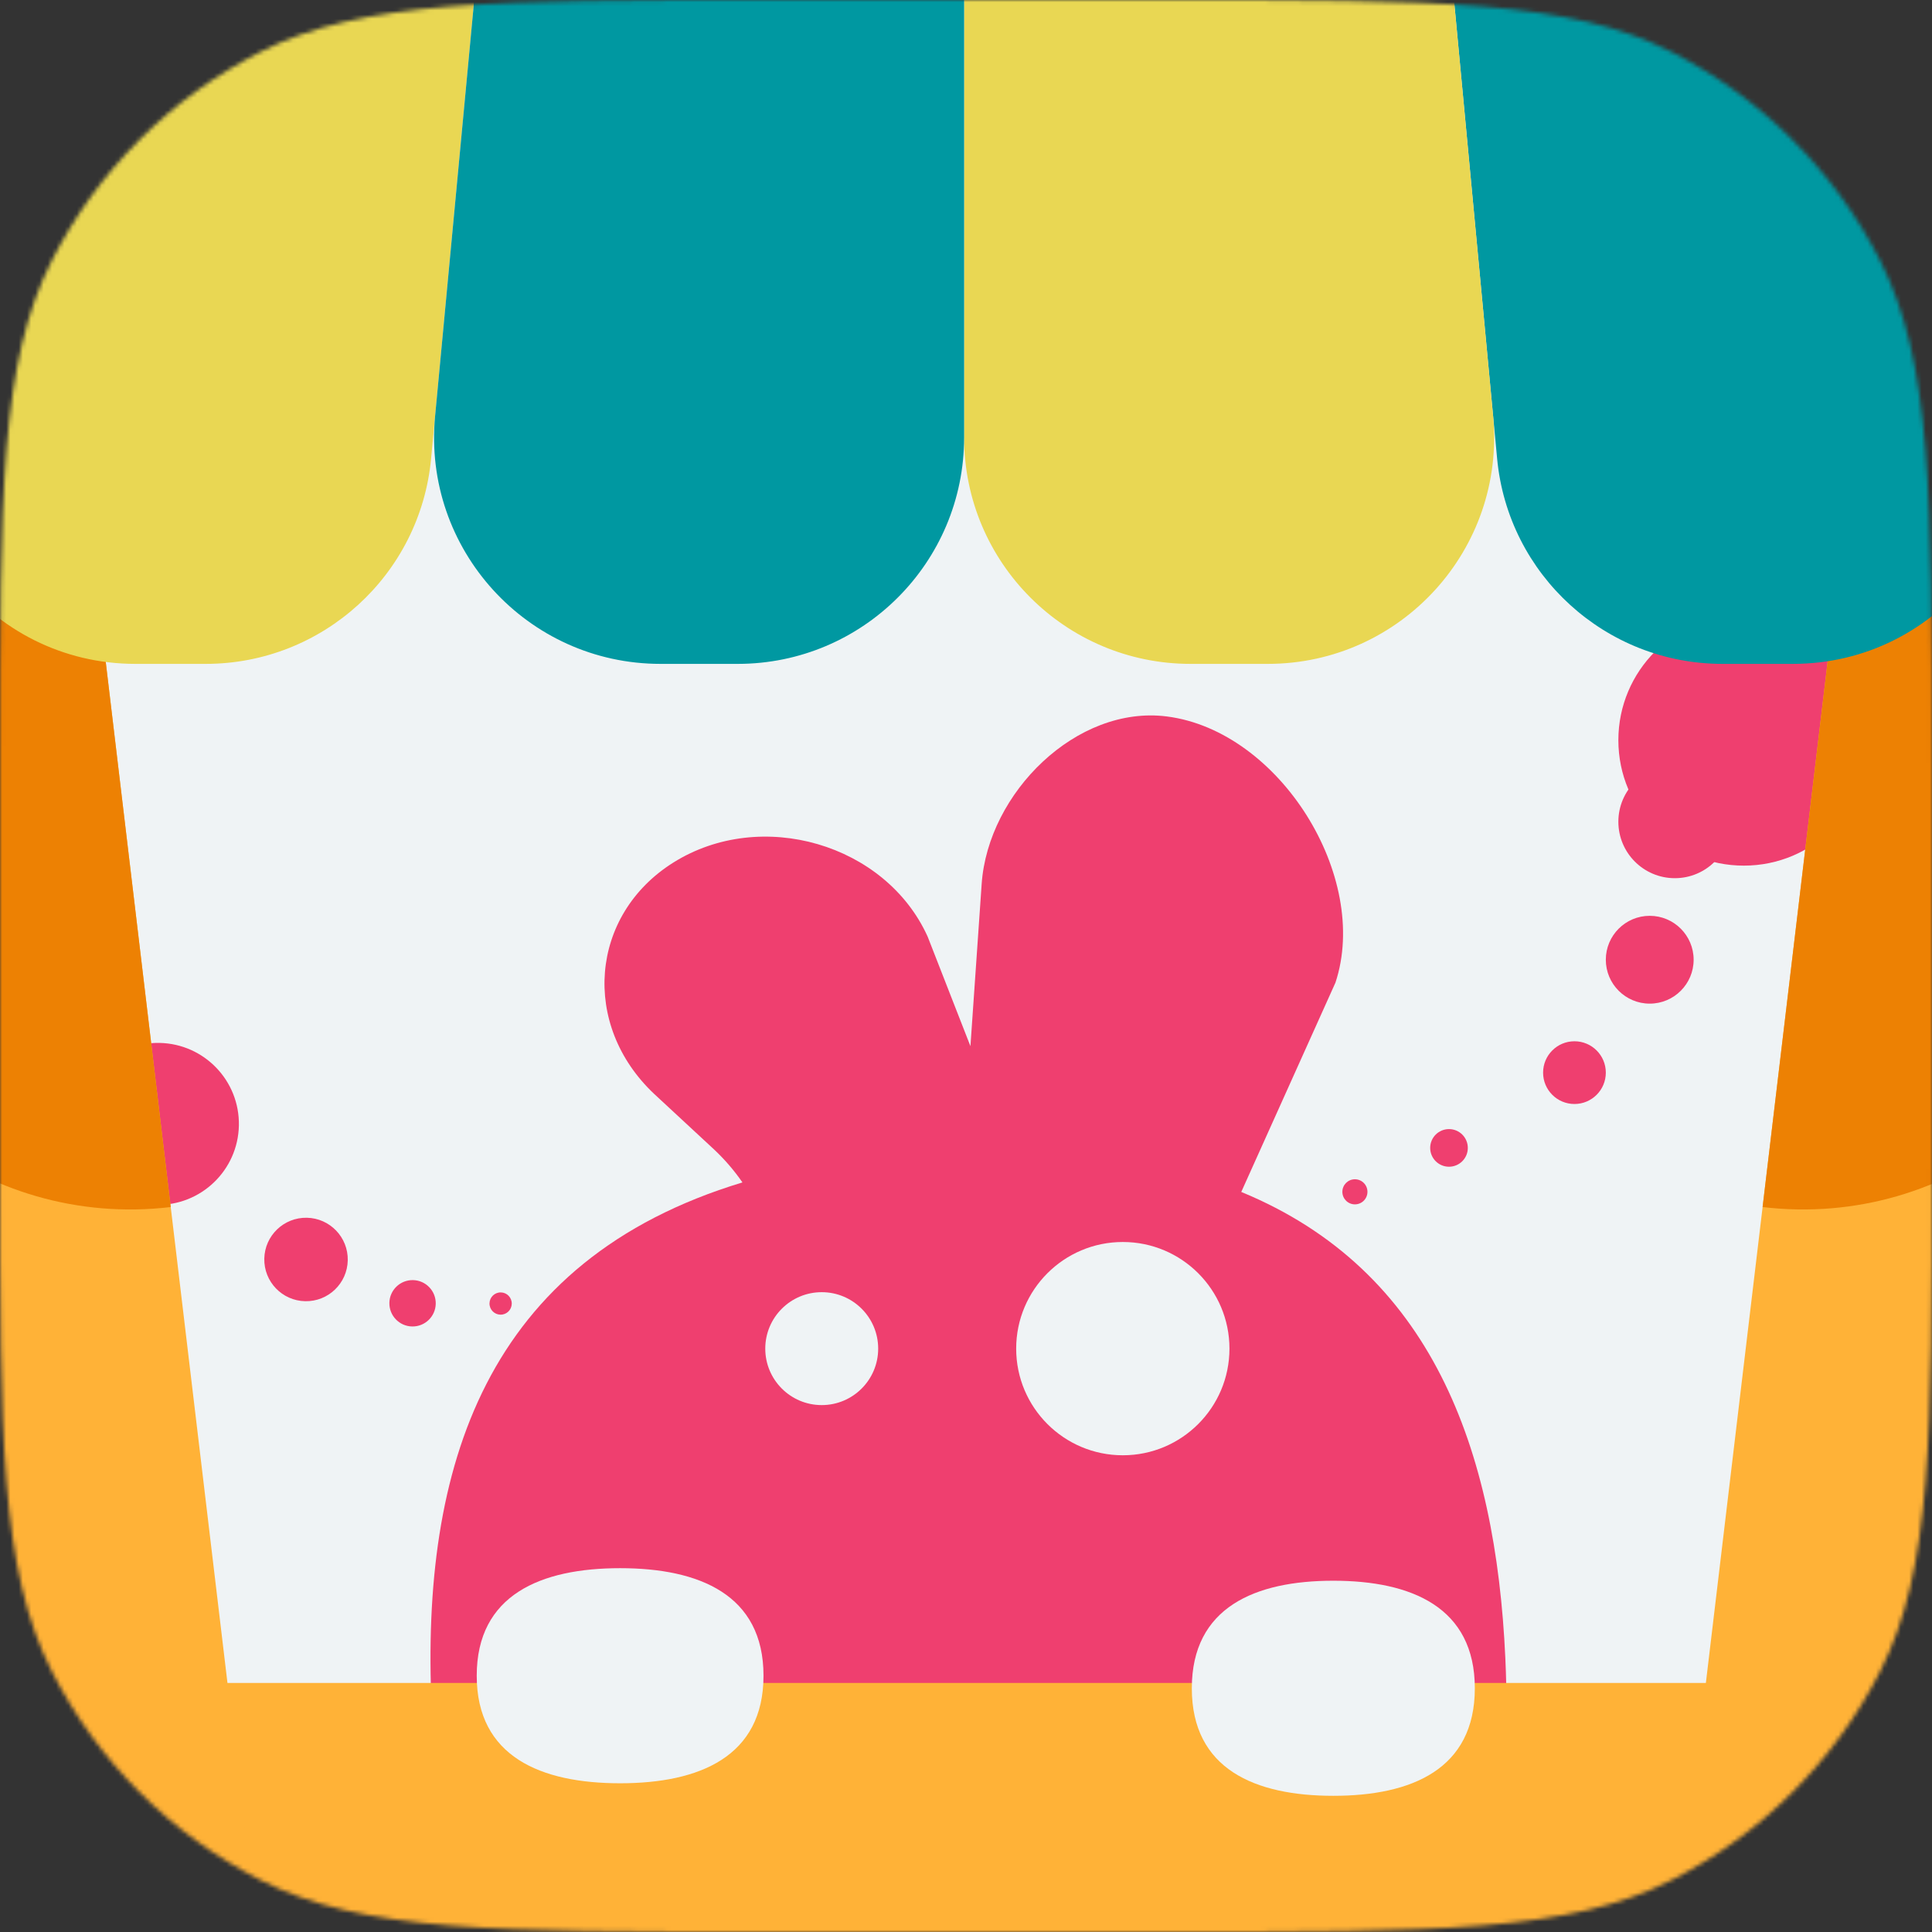 <svg xmlns="http://www.w3.org/2000/svg" width="192" height="192" fill="none" viewBox="0 0 465 465"><rect x="0" y="0" width="465" height="465" fill="#333333" stroke="none"/><mask id="mask0_2408_79843" style="mask-type:alpha" width="465" height="465" x="0" y="0" maskUnits="userSpaceOnUse"><path fill="#C4C4C4" d="M0 183.584C0 119.324 0 87.194 12.506 62.649C23.506 41.059 41.059 23.506 62.649 12.506C87.194 0 119.324 0 183.584 0H281.416C345.676 0 377.806 0 402.351 12.506C423.94 23.506 441.493 41.059 452.494 62.649C465 87.194 465 119.324 465 183.584V281.416C465 345.676 465 377.806 452.494 402.351C441.493 423.94 423.94 441.493 402.351 452.494C377.806 465 345.676 465 281.416 465H183.584C119.324 465 87.194 465 62.649 452.494C41.059 441.493 23.506 423.94 12.506 402.351C0 377.806 0 345.676 0 281.416V183.584Z"/></mask><g mask="url(#mask0_2408_79843)"><path fill="#EFF3F5" d="M0 183.584C0 119.324 0 87.194 12.506 62.649C23.506 41.059 41.059 23.506 62.649 12.506C87.194 0 119.324 0 183.584 0H281.416C345.676 0 377.806 0 402.351 12.506C423.94 23.506 441.493 41.059 452.494 62.649C465 87.194 465 119.324 465 183.584V281.416C465 345.676 465 377.806 452.494 402.351C441.493 423.94 423.94 441.493 402.351 452.494C377.806 465 345.676 465 281.416 465H183.584C119.324 465 87.194 465 62.649 452.494C41.059 441.493 23.506 423.94 12.506 402.351C0 377.806 0 345.676 0 281.416V183.584Z"/><ellipse cx="38.003" cy="270.503" fill="#EF3F6F" rx="19.495" ry="19.495" transform="rotate(-88.839 38.003 270.503)"/><circle cx="419.708" cy="178.149" r="30.195" fill="#EF3F6F"/><path fill="#EF3F6F" fill-rule="evenodd" d="M321.425 236.493C329.833 211.029 308.01 175.929 280.872 172.442C259.141 169.651 237.792 190.796 236.271 212.751L233.567 251.798L223.262 225.41C213.147 203.085 183.171 194.36 162.07 207.598C141.972 220.206 139.787 246.687 157.474 263.311L171.857 276.648C174.442 279.078 176.733 281.742 178.693 284.589C116.788 303.336 101.248 353.034 103.89 410.878C107.119 481.601 136.305 537.72 238.947 533.033C341.588 528.346 365.538 469.801 362.309 399.077C360.009 348.708 344.542 305.745 298.75 286.882L321.425 236.493Z" clip-rule="evenodd"/><path fill="#fff" d="M267.224 342.146C256.798 342.623 252.979 333.998 252.484 323.166C251.99 312.335 255.007 303.398 265.433 302.922C275.859 302.446 279.677 311.071 280.172 321.902C280.667 332.734 277.65 341.67 267.224 342.146Z"/><path fill="#FFB237" d="M-71.748 426.765C-71.748 414.777 -62.03 405.059 -50.041 405.059H514.133C526.121 405.059 535.84 414.777 535.84 426.765V547.736C535.84 559.725 526.121 569.443 514.133 569.443H-50.041C-62.03 569.443 -71.748 559.725 -71.748 547.736V426.765Z"/><path fill="#EFF3F5" d="M183.764 403.319C183.764 422.812 168.312 429.203 149.252 429.203C130.192 429.203 114.74 422.812 114.74 403.319C114.74 383.825 130.192 377.435 149.252 377.435C168.312 377.435 183.764 383.825 183.764 403.319Z"/><path fill="#EFF3F5" d="M354.966 406.338C354.966 425.832 339.718 432.222 320.908 432.222C302.099 432.222 286.851 425.832 286.851 406.338C286.851 386.845 302.099 380.454 320.908 380.454C339.718 380.454 354.966 386.845 354.966 406.338Z"/><path fill="#FFB237" d="M-61.171 123.215L19.992 113.539L61.17 458.934L-19.994 468.611L-61.171 123.215Z"/><path fill="#ED8103" d="M-61.171 123.215L19.992 113.539L41.091 290.516C-3.734 295.86 -44.404 263.854 -49.748 219.029L-61.171 123.215Z"/><path fill="#FFB237" d="M526.492 123.215L445.329 113.539L404.151 458.934L485.315 468.611L526.492 123.215Z"/><path fill="#ED8103" d="M526.492 123.215L445.329 113.539L424.23 290.516C469.055 295.86 509.726 263.854 515.07 219.029L526.492 123.215Z"/><path fill="#0098A1" d="M449.898 -53.222C444.283 -76.892 423.144 -93.604 398.818 -93.604C367.883 -93.604 343.655 -66.991 346.551 -36.192L360.335 110.394C362.968 138.389 386.469 159.785 414.588 159.785H431.492C466.671 159.785 492.632 126.946 484.513 92.716L449.898 -53.222Z"/><path fill="#e9d753" d="M14.196 -53.222C19.81 -76.892 40.95 -93.604 65.276 -93.604C96.211 -93.604 120.439 -66.991 117.543 -36.192L103.758 110.394C101.126 138.389 77.624 159.785 49.506 159.785H32.602C-2.578 159.785 -28.538 126.946 -20.419 92.716L14.196 -53.222Z"/><path fill="#e9d753" d="M345.796 -44.214C343.163 -72.209 319.662 -93.604 291.543 -93.604H286.538C256.443 -93.604 232.046 -69.207 232.046 -39.112V105.292C232.046 135.388 256.443 159.785 286.538 159.785H305.122C337.232 159.785 362.381 132.16 359.375 100.191L345.796 -44.214Z"/><path fill="#0098A1" d="M118.298 -44.214C120.93 -72.209 144.432 -93.604 172.55 -93.604H177.555C207.65 -93.604 232.047 -69.207 232.047 -39.112V105.292C232.047 135.388 207.65 159.785 177.555 159.785H158.971C126.861 159.785 101.712 132.16 104.718 100.191L118.298 -44.214Z"/><circle cx="270.243" cy="324.594" r="25.666" fill="#EFF3F5"/><ellipse cx="197.776" cy="324.594" fill="#EFF3F5" rx="13.588" ry="13.588"/><circle cx="378.945" cy="258.165" r="7.549" fill="#EF3F6F"/><ellipse cx="348.75" cy="276.282" fill="#EF3F6F" rx="4.529" ry="4.529"/><circle cx="326.104" cy="286.851" r="3.019" fill="#EF3F6F"/><circle cx="99.296" cy="313.68" r="5.58" fill="#EF3F6F" transform="rotate(-88.839 99.296 313.68)"/><ellipse cx="120.493" cy="313.74" fill="#EF3F6F" rx="2.679" ry="2.679" transform="rotate(-88.839 120.493 313.74)"/><ellipse cx="403.101" cy="197.776" fill="#EF3F6F" rx="13.588" ry="13.588"/><ellipse cx="397.062" cy="230.99" fill="#EF3F6F" rx="10.568" ry="10.568"/><circle cx="73.656" cy="303.136" r="10.045" fill="#EF3F6F" transform="rotate(-88.839 73.656 303.136)"/></g></svg>
